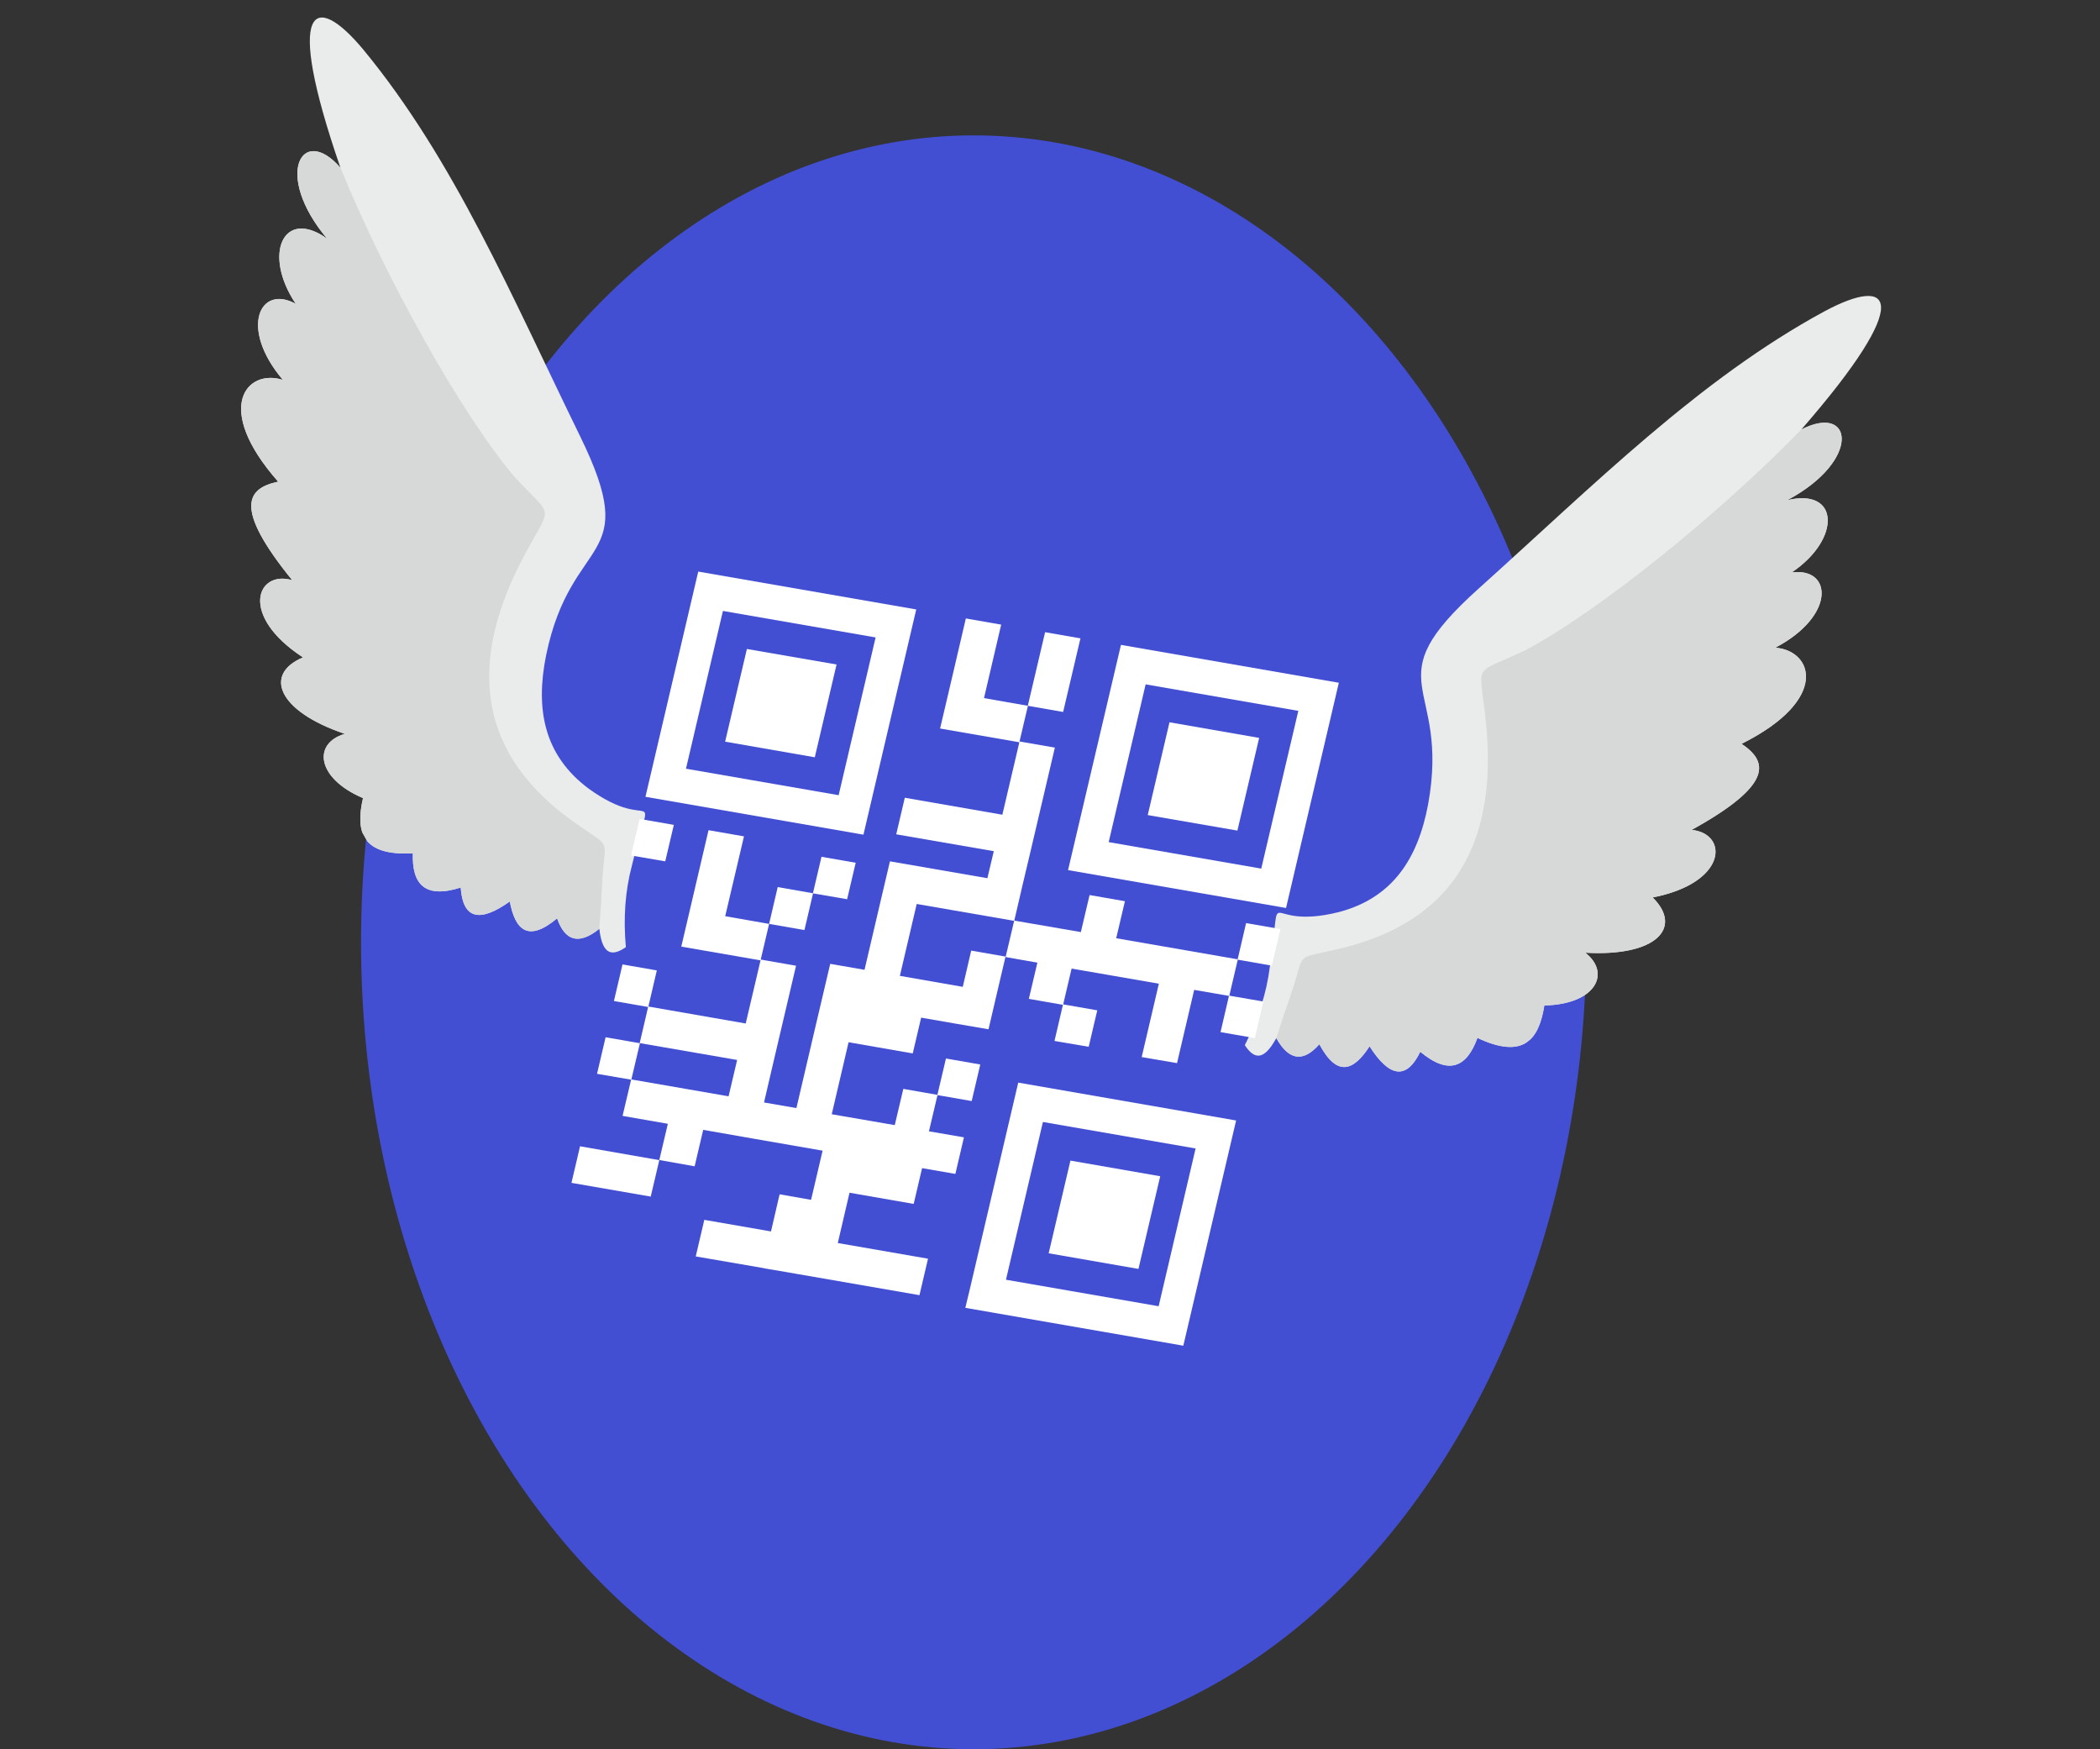 <svg width="389" height="324" viewBox="0 0 389 324" fill="none" xmlns="http://www.w3.org/2000/svg">
<rect x="0" y="0" width="389" height="324" fill="#333333" stroke="none"/>
<ellipse cx="180.359" cy="174.537" rx="149.463" ry="113.481" transform="rotate(-90 180.359 174.537)" fill="#424FD3"/>
<g clip-path="url(#clip0)">
<path fill-rule="evenodd" clip-rule="evenodd" d="M115.936 175.436C115.449 170.078 115.794 165.067 117.07 160.257C121.074 143.726 121.223 154.909 109.048 146.078C100.728 139.882 99.156 131.322 101.16 121.375C105.868 98.54 119.142 104.659 107.435 80.754C94.735 54.774 84.131 29.608 67.328 9.222C58.232 -1.714 52.543 0.596 63.065 31.078C55.989 22.906 50.554 32.251 60.587 44.201C52.499 38.419 48.588 47.083 54.797 56.291C48.162 52.594 44.223 60.728 52.402 70.366C45.741 68.229 39.383 75.46 51.527 89.215C45.852 90.427 43.052 93.828 54.127 107.461C47.583 105.53 44.192 113.99 56.135 121.771C48.854 124.8 51.296 131.687 63.873 135.929C57.872 137.688 58.629 144.165 67.245 147.832C65.796 154.103 67.052 158.571 76.481 158.053C76.28 163.8 78.72 166.508 85.341 164.398C85.747 170.255 88.863 170.945 94.432 166.977C95.449 172.308 97.833 174.593 103.198 170.104C104.651 174.279 107.208 175.104 111.017 172.041C111.603 177.252 113.644 177.005 115.936 175.436Z" fill="#EAEBEB"/>
<path fill-rule="evenodd" clip-rule="evenodd" d="M63.065 31.077C55.988 22.905 50.553 32.249 60.586 44.2C52.498 38.418 48.587 47.082 54.796 56.289C48.161 52.593 44.222 60.727 52.401 70.365C45.74 68.228 39.383 75.459 51.526 89.214C45.851 90.425 43.051 93.827 54.126 107.46C47.582 105.529 44.191 113.989 56.134 121.77C48.853 124.799 51.295 131.685 63.872 135.928C57.871 137.687 58.628 144.164 67.244 147.83C65.795 154.102 67.051 158.57 76.48 158.051C76.279 163.799 78.719 166.507 85.34 164.396C85.746 170.254 88.862 170.944 94.431 166.976C95.448 172.306 97.832 174.592 103.197 170.103C104.65 174.278 107.207 175.103 111.016 172.039C111.245 168.911 111.445 165.891 111.575 162.91C112.039 155.379 113.297 157.12 107.605 153.162C87.984 140.003 86.304 122.419 97.711 101.79C102.338 93.266 102.337 95.993 95.209 88.214C85.216 76.332 71.325 51.299 63.065 31.077Z" fill="#D7D8D8"/>
</g>
<g clip-path="url(#clip1)">
<path fill-rule="evenodd" clip-rule="evenodd" d="M230.585 193.59C233.044 188.804 234.601 184.029 235.22 179.091C237.7 162.264 233.373 172.577 247.969 168.949C258.005 166.322 262.669 158.974 264.537 149C268.726 126.065 254.126 126.765 273.936 108.986C295.443 89.656 314.702 70.295 337.919 57.688C350.449 50.955 354.858 55.228 333.684 79.549C343.306 74.623 344.845 85.323 331.066 92.645C340.73 90.314 341.111 99.812 331.905 106.023C339.442 105.081 340.046 114.099 328.853 119.971C335.829 120.484 339.015 129.571 322.603 137.775C327.411 141.024 328.733 145.227 313.358 153.718C320.149 154.38 320.123 163.494 306.135 166.234C311.751 171.77 306.907 177.24 293.657 176.462C298.562 180.342 295.434 186.064 286.071 186.235C285.066 192.593 282.227 196.265 273.679 192.252C271.713 197.656 268.436 199.253 263.088 194.816C260.517 200.095 257.369 199.568 253.692 193.802C250.752 198.364 247.686 199.59 244.393 193.418C241.482 196.745 238.802 196.552 236.418 192.284C233.923 196.896 232.122 195.903 230.585 193.59Z" fill="#EAEBEB"/>
<path fill-rule="evenodd" clip-rule="evenodd" d="M333.684 79.548C343.307 74.622 344.845 85.322 331.066 92.645C340.731 90.313 341.112 99.811 331.906 106.023C339.442 105.08 340.047 114.098 328.854 119.97C335.83 120.484 339.016 129.57 322.604 137.774C327.412 141.024 328.734 145.226 313.358 153.718C320.149 154.379 320.124 163.493 306.136 166.233C311.752 171.77 306.908 177.24 293.658 176.462C298.562 180.341 295.434 186.063 286.072 186.234C285.066 192.592 282.228 196.265 273.68 192.252C271.714 197.656 268.436 199.252 263.089 194.816C260.517 200.094 257.369 199.567 253.693 193.801C250.753 198.363 247.687 199.589 244.394 193.417C241.482 196.744 238.803 196.551 236.419 192.283C237.378 189.297 238.325 186.422 239.321 183.609C241.712 176.453 239.893 177.596 246.653 176.059C269.774 171.208 277.92 155.533 275.07 132.133C273.973 122.497 272.954 125.026 282.476 120.483C296.193 113.21 318.449 95.203 333.684 79.548Z" fill="#D7D8D8"/>
</g>
<g clip-path="url(#clip2)">
<path d="M118.484 151.683L116.895 158.457L123.23 159.541L124.818 152.789L118.484 151.683Z" fill="white"/>
<path d="M138.353 120.208L134.322 137.374L150.931 140.267L154.963 123.08L138.353 120.208Z" fill="white"/>
<path d="M120.297 144.454L129.342 105.871L169.722 112.885L159.943 154.603L159.138 154.461L119.563 147.588L120.297 144.454ZM155.351 147.29L162.197 118.068L133.914 113.161L127.068 142.383L155.351 147.29Z" fill="white"/>
<path d="M152.172 158.7L150.585 165.453L144.06 164.312L142.468 171.129L149.014 172.271L150.605 165.475L156.919 166.558L158.506 159.806L152.172 158.7Z" fill="white"/>
<path d="M107.446 212.321L105.857 219.095L120.539 221.64L122.126 214.887L107.446 212.321Z" fill="white"/>
<path d="M193.593 117.099L190.388 130.731L196.934 131.873L200.139 118.241L193.593 117.099Z" fill="white"/>
<path d="M216.635 133.785L212.603 150.973L229.213 153.845L233.244 136.679L216.635 133.785Z" fill="white"/>
<path d="M198.577 158.053L207.645 119.45L248.003 126.464L238.224 168.181L237.419 168.039L197.845 161.166L198.577 158.053ZM233.631 160.889L240.499 131.669L212.216 126.762L205.369 155.983L233.631 160.889Z" fill="white"/>
<path d="M178.911 114.555L175.728 128.188L174.14 134.94L188.822 137.485L185.675 150.907L167.604 147.762L166.016 154.536L184.088 157.66L182.902 162.666L164.851 159.543L163.263 166.296L160.143 179.634L153.788 178.527L152.231 185.154L150.704 191.654L147.524 205.245L141.528 204.205L143.093 197.472L144.681 190.698L147.459 178.876L140.913 177.734L142.469 171.129L134.334 169.704L137.813 154.916L131.246 153.772L127.788 168.562L126.2 175.336L140.882 177.881L138.134 189.578L120.106 186.435L121.667 179.745L115.312 178.638L113.723 185.412L120.057 186.518L118.496 193.208L136.547 196.33L134.961 203.062L116.953 199.942L118.537 193.232L112.181 192.125L110.593 198.899L116.907 199.982L115.323 206.692L123.712 208.155L122.128 214.866L128.672 216.029L130.259 209.276L139.601 210.913L152.376 213.132L150.878 219.528L150.238 222.241L144.413 221.214L142.817 228.094L130.466 225.947L128.877 232.722L141.23 234.847L142.076 235.013L145.721 235.631L147.776 235.989L170.318 239.896L171.905 233.143L155.189 230.242L157.364 220.922L169.248 222.993L170.805 216.367L176.97 217.439L178.559 210.665L172.075 209.549L173.66 202.839L179.994 203.944L181.582 197.17L175.227 196.063L173.641 202.795L167.328 201.69L165.744 208.4L154.07 206.387L157.19 193.048L169.074 195.12L170.631 188.493L176.796 189.566L183.111 190.649L184.672 183.958L186.261 177.184L179.905 176.077L178.342 182.789L166.691 180.755L169.809 167.438L187.86 170.561L186.276 177.271L192.165 178.303L190.581 185.013L196.894 186.117L195.332 192.808L201.668 193.892L203.255 187.139L196.942 186.035L198.499 179.409L203.118 180.202L205.173 180.559L214.664 182.207L211.484 195.797L218.031 196.918L221.21 183.349L227.651 184.462L226.088 191.174L232.444 192.281L234.011 185.505L227.718 184.424L229.278 177.755L235.591 178.859L237.18 172.085L230.824 170.978L229.261 177.689L206.762 173.785L208.378 166.928L201.832 165.786L200.216 172.643L187.885 170.52L189.419 163.913L190.634 158.802L192.223 152.028L195.4 138.48L188.854 137.338L190.41 130.732L182.275 129.308L185.457 115.696L178.911 114.555Z" fill="white"/>
<path d="M198.285 214.974L194.254 232.14L210.884 235.035L214.915 217.869L198.285 214.974Z" fill="white"/>
<path d="M179.572 239.11L188.617 200.528L228.975 207.541L219.196 249.258L218.391 249.116L178.816 242.244L179.572 239.11ZM214.625 241.947L221.472 212.725L193.189 207.818L186.342 237.039L214.625 241.947Z" fill="white"/>
</g>
<defs>
<clipPath id="clip0">
<rect width="177.933" height="73.941" fill="white" transform="translate(64.835) rotate(60.5)"/>
</clipPath>
<clipPath id="clip1">
<rect width="177.933" height="73.941" fill="white" transform="matrix(-0.783 0.623 0.623 0.783 343.684 50.071)"/>
</clipPath>
<clipPath id="clip2">
<rect width="135.339" height="136.749" fill="white" transform="matrix(-0.998 -0.07 -0.07 0.998 248.859 114.229)"/>
</clipPath>
</defs>
</svg>
